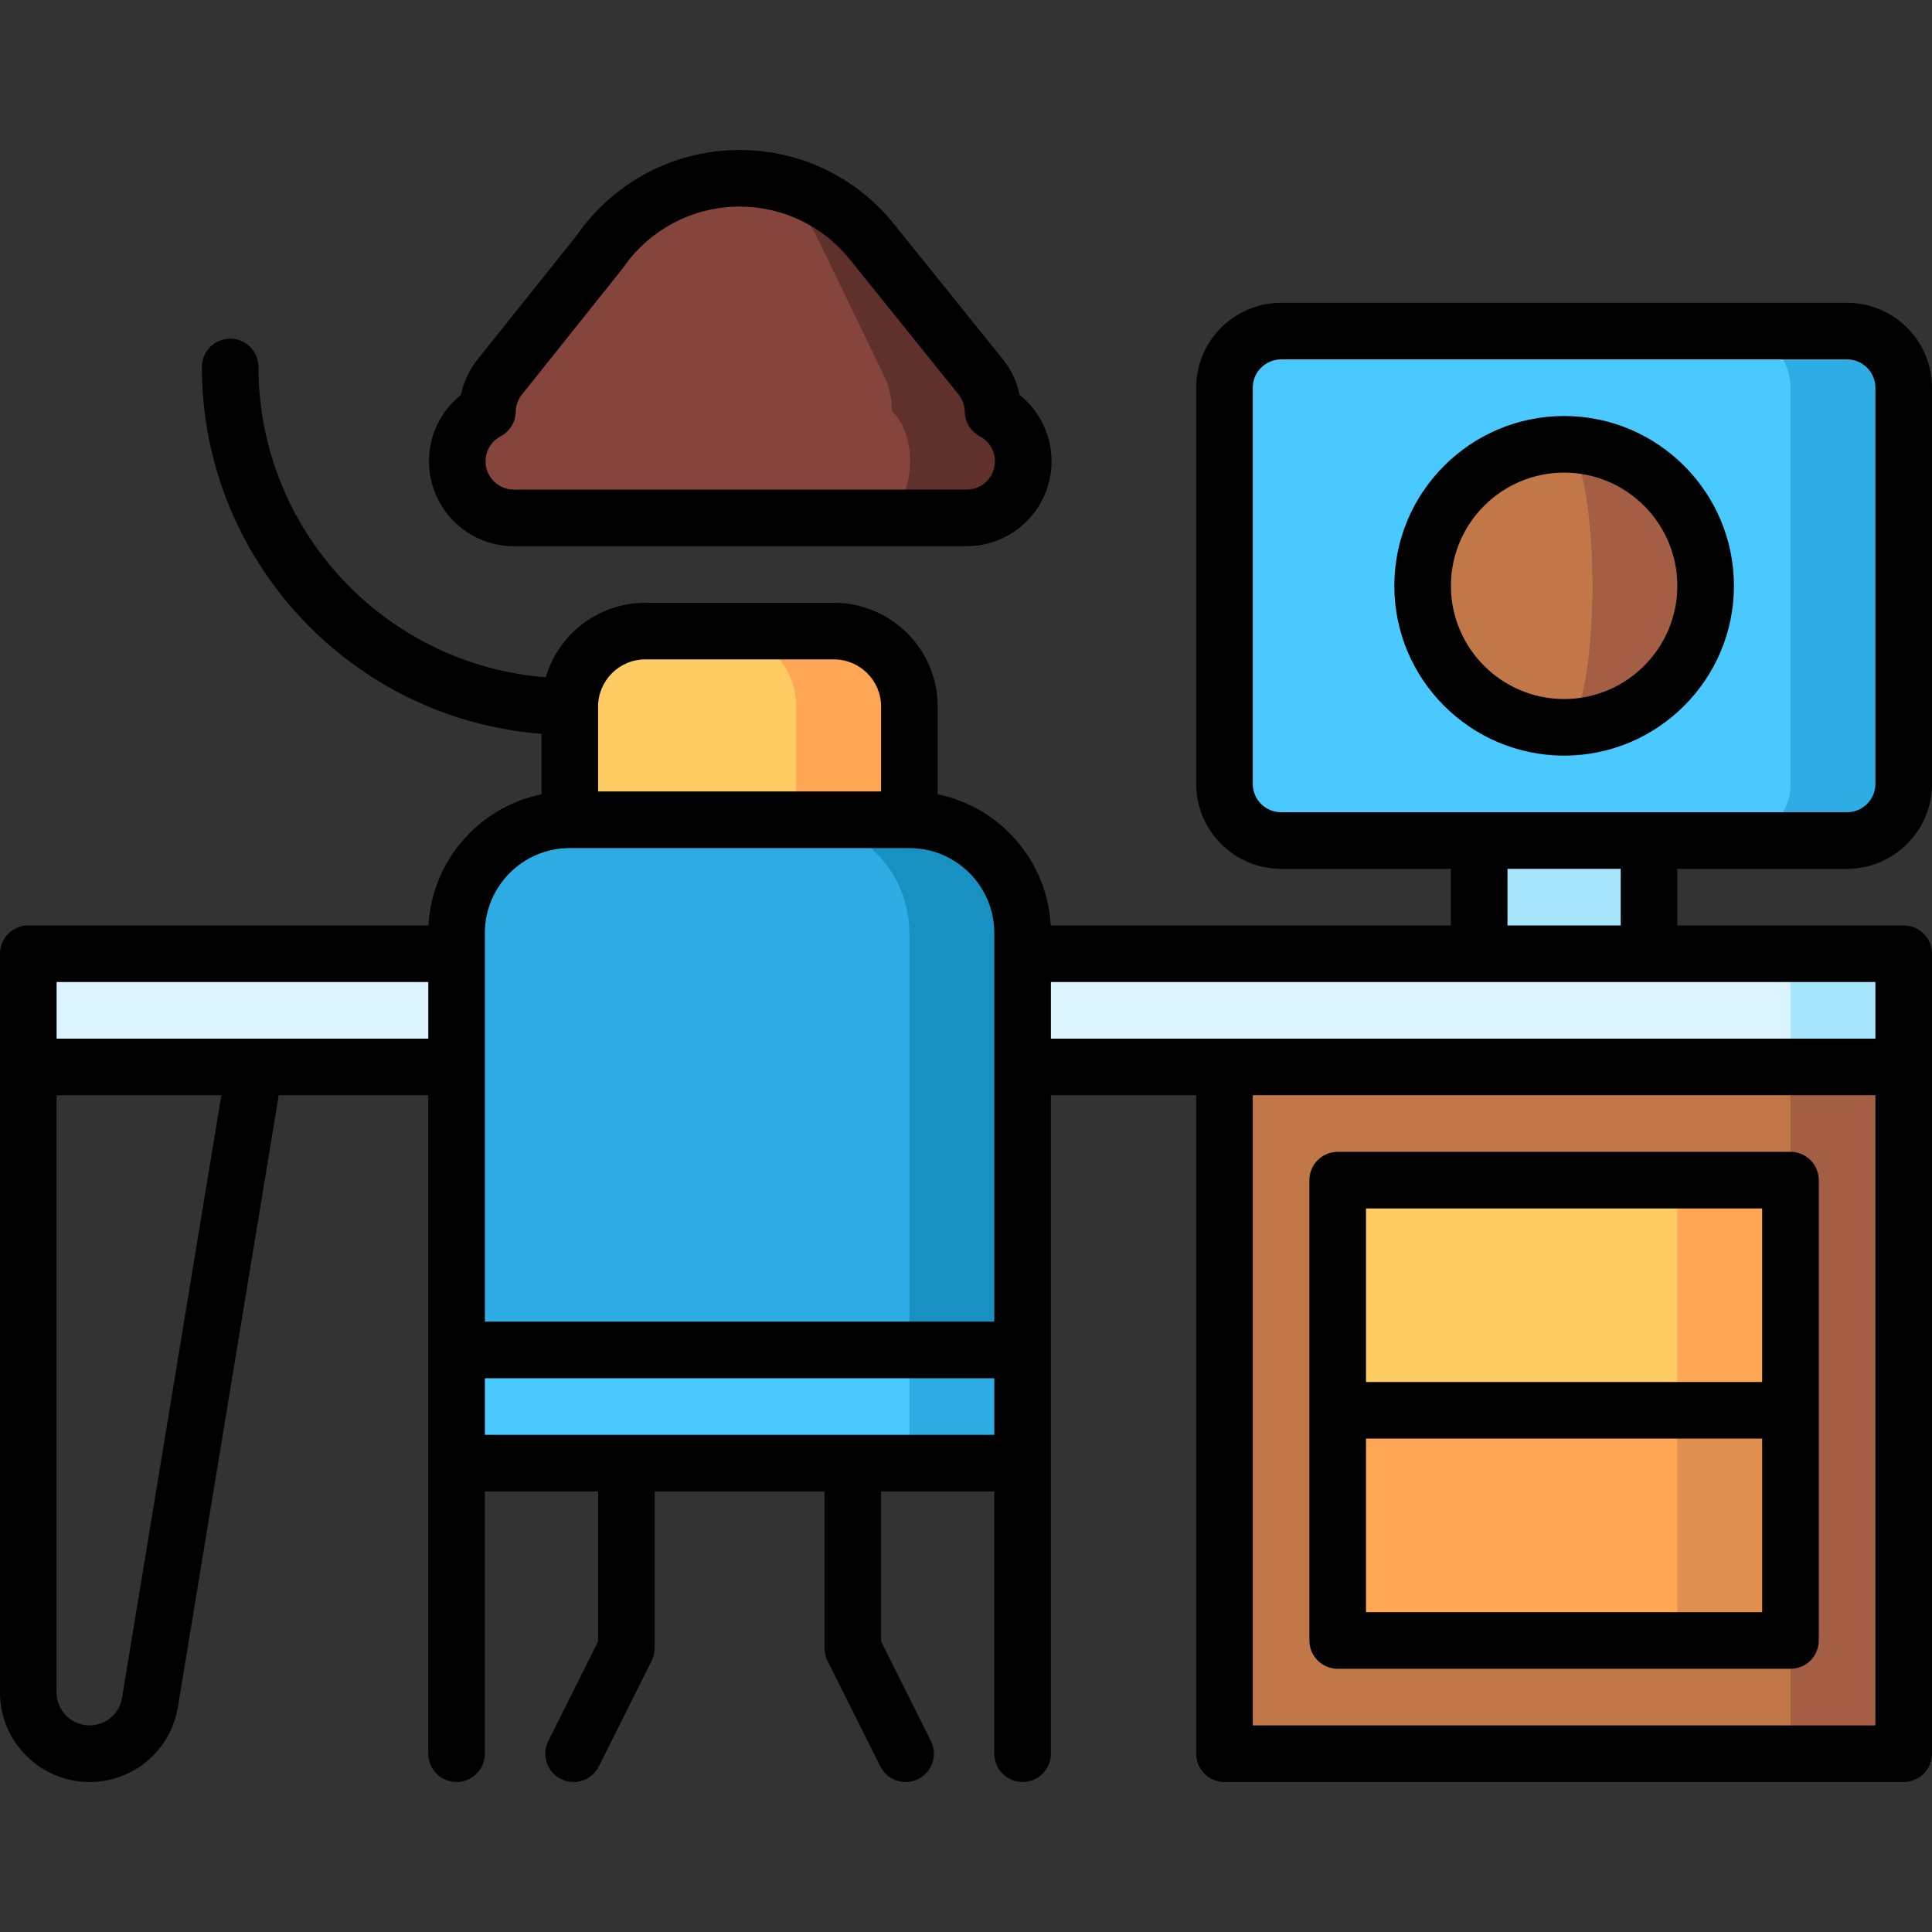 <svg id="Capa_1" enable-background="new 0 0 512 512" height="512" viewBox="0 0 512 512" width="512" xmlns="http://www.w3.org/2000/svg"><rect x="0" y="0" width="512" height="512" fill="#333333" stroke="none"/><g><path d="m392 197.749h45v70h-45z" fill="#a8e5ff"/><path d="m489.5 87.749h-29.992v135h29.992c8.284 0 15-6.716 15-15v-105c0-8.284-6.716-15-15-15z" fill="#2dade3"/><path d="m459.51 87.749h-120.01c-8.284 0-15 6.716-15 15v105c0 8.284 6.716 15 15 15h120.01c8.284 0 15-6.716 15-15v-105c0-8.284-6.716-15-15-15z" fill="#49c9ff"/><path d="m504.5 464.749h-30.005l-119.992-197 149.997 15z" fill="#a45e43"/><path d="m474.495 464.749h-149.995v-197h149.995v45l-60 53.5 60 68.5z" fill="#c27749"/><path d="m474.495 434.749h-30l-30-83.5 60 22.5z" fill="#e18f4e"/><path d="m444.495 434.749h-89.992v-61l89.992-37.5z" fill="#ffa754"/><path d="m444.493 373.749-30.003-30.5 30.003-30.5h30.002v61z" fill="#ffa754"/><path d="m354.503 312.749h89.992v61h-89.992z" fill="#ffcb63"/><path d="m474.495 252.749-30 15 30 15h30.005v-30z" fill="#a8e5ff"/><path d="m7.5 252.749h466.995v30h-466.995z" fill="#dbf4ff"/><path d="m221 167.249h-30l20 128h30v-108c0-11.045-8.954-20-20-20z" fill="#ffa754"/><path d="m191 167.249h-20c-11.046 0-20 8.954-20 20v108h60v-108c0-11.045-8.954-20-20-20z" fill="#ffcb63"/><path d="m241 387.749h30v-30l-60-45z" fill="#2dade3"/><path d="m241 387.749h-120v-30l120-75z" fill="#49c9ff"/><path d="m241 217.249h-30l30 140.5h30v-110.5c0-16.5-13.5-30-30-30z" fill="#1990c2"/><path d="m241 247.249v110.5h-120v-110.5c0-16.5 13.5-30 30-30h60c16.5 0 30 13.5 30 30z" fill="#2dade3"/><path d="m263.166 108.979c-.061-3.436-1.267-6.592-3.266-9.092l-28.751-35.721c-8.212-10.264-20.817-16.856-34.971-16.911l36 89.995h24c8.284 0 15-6.716 15-15.002-.001-5.76-3.25-10.755-8.012-13.269z" fill="#60312c"/><path d="m196.071 47.249c.019.001.062.005.106.005-.035 0-.07-.005-.106-.005z" fill="#ff4128"/><path d="m236.37 108.979c-.036-3.436-.76-6.592-1.959-9.092l-17.251-35.722c-4.927-10.264-12.49-16.856-20.983-16.911-.044 0-.087-.004-.132-.004-15.501-.001-29.132 7.793-37.234 19.661l-26.357 32.975c-1.999 2.5-3.205 5.657-3.266 9.092-4.762 2.514-8.011 7.509-8.011 13.269 0 8.285 6.716 15.002 15 15.002h95.999c4.971 0 9-6.716 9-15.002.001-5.759-1.948-10.754-4.806-13.268z" fill="#85453d"/><path d="m414.51 117.749v75c20.711 0 37.5-16.789 37.5-37.5s-16.79-37.5-37.5-37.5z" fill="#a45e43"/><path d="m422.01 155.249c0-20.711-3.358-37.5-7.5-37.5-20.711 0-37.5 16.789-37.5 37.5s16.789 37.5 37.5 37.5c4.142 0 7.5-16.789 7.5-37.5z" fill="#c27749"/><path d="m489.5 230.249c12.406 0 22.5-10.094 22.5-22.5v-105c0-12.406-10.094-22.5-22.5-22.5h-150c-12.406 0-22.5 10.094-22.5 22.5v105c0 12.406 10.094 22.5 22.5 22.5h45v15h-106.054c-.909-17.216-13.483-31.39-29.946-34.745v-23.255c0-15.163-12.337-27.5-27.5-27.5h-50c-12.465 0-23.013 8.339-26.375 19.729-42.52-3.268-76.125-38.886-76.125-82.229 0-4.143-3.357-7.5-7.5-7.5s-7.5 3.357-7.5 7.5c0 51.238 39.729 93.372 90 97.214v16.04c-16.462 3.355-29.036 17.529-29.946 34.745h-106.054c-4.143 0-7.5 3.357-7.5 7.5v195.772c0 13.083 10.645 23.728 23.728 23.728 11.669 0 21.515-8.356 23.413-19.869l26.725-162.131h39.634v174.5c0 4.143 3.357 7.5 7.5 7.5s7.5-3.357 7.5-7.5v-69.5h30v39.729l-13.208 26.416c-1.853 3.705-.351 8.21 3.354 10.063 1.077.539 2.222.794 3.349.794 2.751 0 5.4-1.52 6.714-4.147l14-28c.521-1.042.792-2.19.792-3.354v-41.5h45v41.5c0 1.164.271 2.313.792 3.354l14 28c1.313 2.628 3.963 4.147 6.714 4.147 1.127 0 2.271-.256 3.349-.794 3.704-1.853 5.206-6.357 3.354-10.063l-13.21-26.414v-39.729h30v69.5c0 4.143 3.357 7.5 7.5 7.5s7.5-3.357 7.5-7.5v-174.502h38.5v174.501c0 4.143 3.357 7.5 7.5 7.5h180c4.143 0 7.5-3.357 7.5-7.5v-212c0-4.143-3.357-7.5-7.5-7.5h-60v-15zm-157.5-22.5v-105c0-4.136 3.364-7.5 7.5-7.5h150c4.136 0 7.5 3.364 7.5 7.5v105c0 4.136-3.364 7.5-7.5 7.5h-150c-4.136 0-7.5-3.364-7.5-7.5zm-161-33h50c6.893 0 12.5 5.607 12.5 12.5v22.5h-75v-22.5c0-6.893 5.607-12.5 12.5-12.5zm-42.5 72.5c0-12.406 10.094-22.5 22.5-22.5h90c12.406 0 22.5 10.094 22.5 22.5v103h-135zm-96.16 202.691c-.698 4.234-4.32 7.309-8.612 7.309-4.813 0-8.728-3.915-8.728-8.728v-158.272h43.662zm-17.34-174.691v-15h98.5v15zm113.5 105v-15h135v15zm203.5 77v-167.001h165v167.001zm165-182.001h-218.5v-14.999h218.5zm-67.5-29.999h-30v-15h30z"/><path d="m474.495 305.249h-119.992c-4.143 0-7.5 3.357-7.5 7.5v122c0 4.143 3.357 7.5 7.5 7.5h119.992c4.143 0 7.5-3.357 7.5-7.5v-122c0-4.143-3.357-7.5-7.5-7.5zm-7.5 15v46h-104.992v-46zm-104.992 107v-46h104.992v46z"/><path d="m459.51 155.249c0-24.813-20.187-45-45-45s-45 20.187-45 45 20.187 45 45 45 45-20.186 45-45zm-75 0c0-16.542 13.458-30 30-30s30 13.458 30 30-13.458 30-30 30-30-13.458-30-30z"/><path d="m136.178 144.749h119.999c12.406 0 22.5-10.094 22.5-22.501 0-6.938-3.166-13.367-8.472-17.591-.707-3.443-2.215-6.662-4.462-9.473l-28.738-35.705c-10.032-12.539-24.978-19.73-41.005-19.73-17.264 0-33.396 8.478-43.217 22.692l-26.188 32.763c-2.235 2.797-3.74 6.011-4.446 9.454-5.307 4.224-8.472 10.652-8.472 17.59.001 12.407 10.094 22.501 22.501 22.501zm-3.488-29.139c2.418-1.276 3.948-3.767 3.997-6.5.029-1.677.592-3.248 1.625-4.541 0 0 26.587-33.273 26.693-33.429 7.008-10.263 18.595-16.391 30.995-16.391 11.445 0 22.122 5.14 29.306 14.118l28.736 35.702c1.033 1.293 1.596 2.864 1.625 4.541.049 2.733 1.579 5.224 3.997 6.5 2.475 1.308 4.013 3.851 4.013 6.638 0 4.136-3.364 7.501-7.5 7.501h-119.999c-4.136 0-7.5-3.365-7.5-7.501 0-2.787 1.538-5.33 4.012-6.638z"/></g></svg>